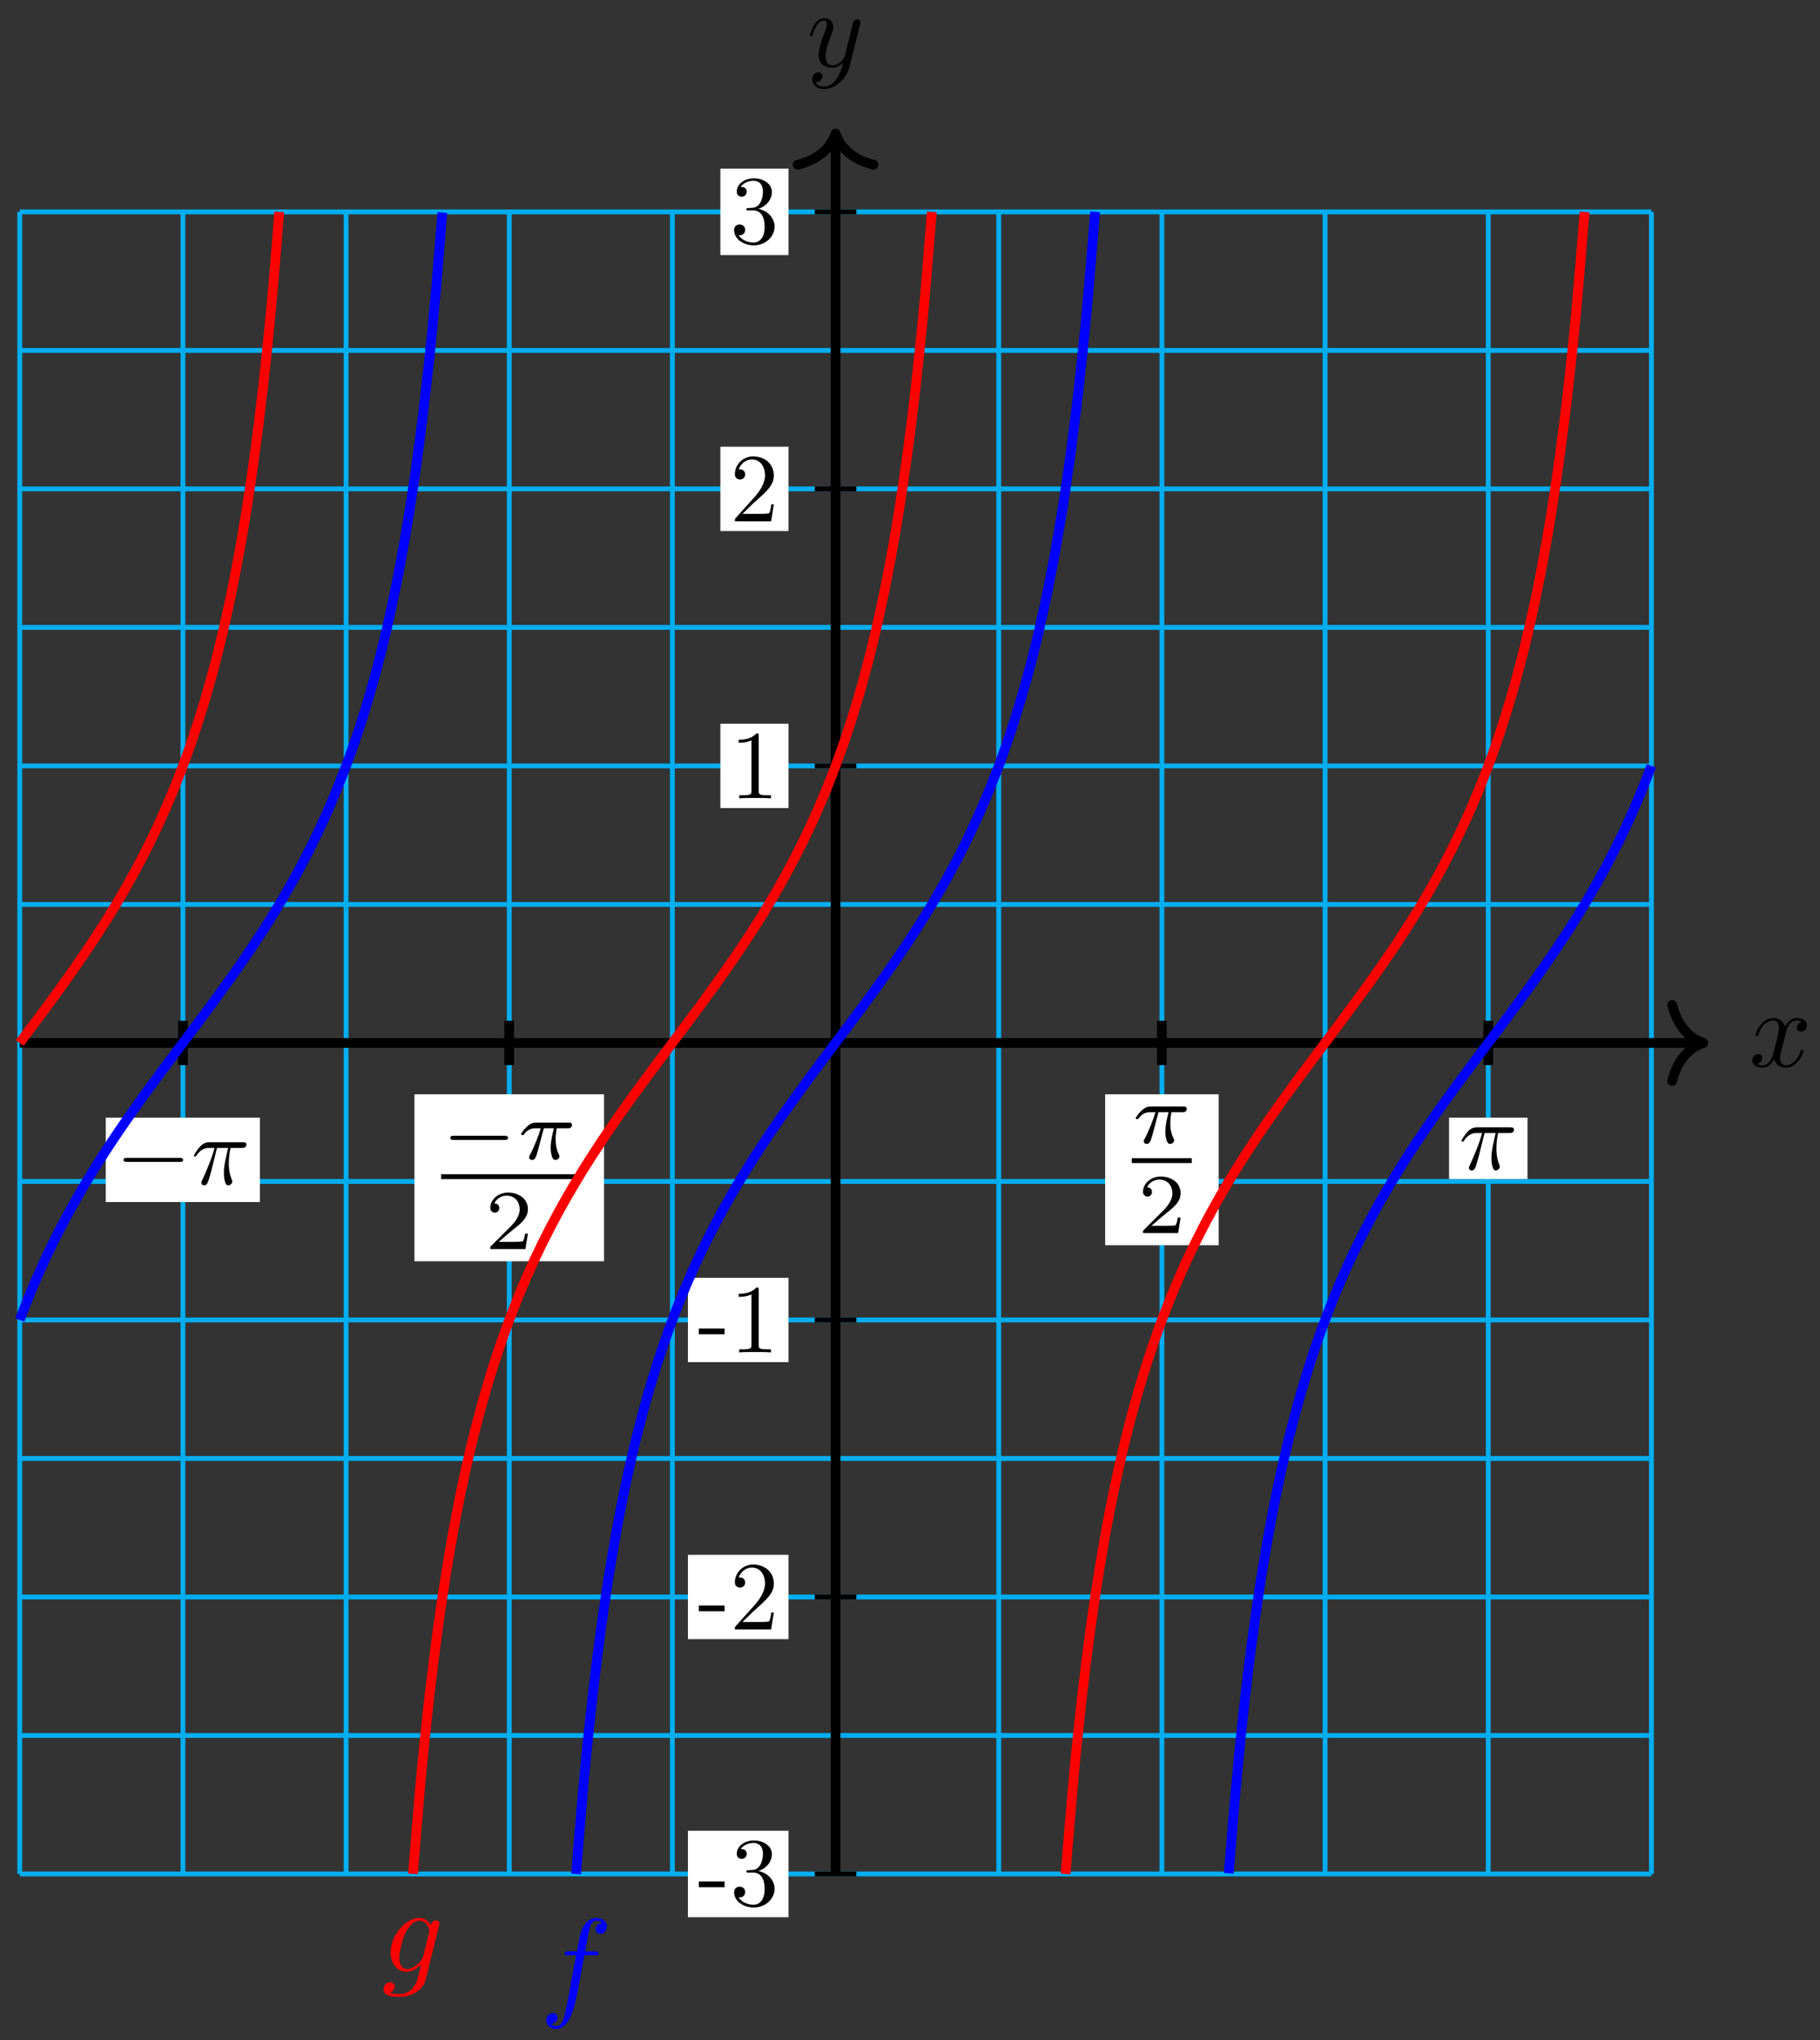 <?xml version="1.0" encoding="UTF-8"?>
<svg xmlns="http://www.w3.org/2000/svg" xmlns:xlink="http://www.w3.org/1999/xlink" width="149pt" height="167pt" viewBox="0 0 149 167" version="1.1">
<rect x="0" y="0" width="149" height="167" fill="#333333" stroke="none"/>
<defs>
<g>
<symbol overflow="visible" id="glyph0-0">
<path style="stroke:none;" d=""/>
</symbol>
<symbol overflow="visible" id="glyph0-1">
<path style="stroke:none;" d="M 3 -2.703 C 3.047 -2.938 3.25 -3.766 3.891 -3.766 C 3.922 -3.766 4.141 -3.766 4.328 -3.656 C 4.078 -3.609 3.906 -3.375 3.906 -3.172 C 3.906 -3.016 4 -2.859 4.25 -2.859 C 4.438 -2.859 4.734 -3.016 4.734 -3.375 C 4.734 -3.844 4.203 -3.969 3.891 -3.969 C 3.375 -3.969 3.062 -3.484 2.953 -3.281 C 2.719 -3.875 2.25 -3.969 1.984 -3.969 C 1.047 -3.969 0.531 -2.812 0.531 -2.578 C 0.531 -2.5 0.625 -2.5 0.641 -2.5 C 0.719 -2.5 0.75 -2.516 0.766 -2.594 C 1.062 -3.547 1.656 -3.766 1.969 -3.766 C 2.141 -3.766 2.453 -3.688 2.453 -3.172 C 2.453 -2.891 2.297 -2.281 1.969 -1.031 C 1.828 -0.469 1.5 -0.094 1.109 -0.094 C 1.062 -0.094 0.859 -0.094 0.656 -0.219 C 0.891 -0.266 1.078 -0.453 1.078 -0.703 C 1.078 -0.938 0.891 -1.016 0.75 -1.016 C 0.484 -1.016 0.266 -0.781 0.266 -0.5 C 0.266 -0.078 0.703 0.094 1.109 0.094 C 1.688 0.094 2.016 -0.531 2.047 -0.578 C 2.156 -0.25 2.469 0.094 3.016 0.094 C 3.938 0.094 4.453 -1.062 4.453 -1.281 C 4.453 -1.375 4.375 -1.375 4.344 -1.375 C 4.266 -1.375 4.25 -1.344 4.219 -1.281 C 3.922 -0.312 3.312 -0.094 3.031 -0.094 C 2.688 -0.094 2.531 -0.391 2.531 -0.688 C 2.531 -0.891 2.594 -1.078 2.688 -1.484 Z M 3 -2.703 "/>
</symbol>
<symbol overflow="visible" id="glyph0-2">
<path style="stroke:none;" d="M 4.359 -3.422 C 4.391 -3.547 4.391 -3.562 4.391 -3.625 C 4.391 -3.781 4.266 -3.859 4.141 -3.859 C 4.047 -3.859 3.906 -3.812 3.828 -3.672 C 3.797 -3.625 3.734 -3.359 3.688 -3.188 C 3.625 -2.953 3.562 -2.719 3.516 -2.469 L 3.109 -0.859 C 3.078 -0.719 2.688 -0.094 2.094 -0.094 C 1.641 -0.094 1.547 -0.5 1.547 -0.828 C 1.547 -1.234 1.688 -1.797 2 -2.578 C 2.141 -2.953 2.172 -3.047 2.172 -3.234 C 2.172 -3.625 1.891 -3.969 1.438 -3.969 C 0.594 -3.969 0.266 -2.656 0.266 -2.578 C 0.266 -2.5 0.344 -2.5 0.375 -2.5 C 0.453 -2.5 0.469 -2.516 0.516 -2.656 C 0.75 -3.5 1.109 -3.766 1.422 -3.766 C 1.484 -3.766 1.641 -3.766 1.641 -3.484 C 1.641 -3.25 1.547 -3.016 1.484 -2.859 C 1.125 -1.906 0.969 -1.391 0.969 -0.969 C 0.969 -0.172 1.531 0.094 2.062 0.094 C 2.406 0.094 2.719 -0.047 2.969 -0.312 C 2.859 0.156 2.75 0.594 2.391 1.078 C 2.156 1.375 1.812 1.641 1.406 1.641 C 1.281 1.641 0.875 1.609 0.719 1.266 C 0.859 1.266 0.984 1.266 1.109 1.156 C 1.188 1.078 1.281 0.953 1.281 0.797 C 1.281 0.516 1.047 0.469 0.953 0.469 C 0.75 0.469 0.453 0.625 0.453 1.062 C 0.453 1.5 0.844 1.844 1.406 1.844 C 2.328 1.844 3.25 1.016 3.5 0.016 Z M 4.359 -3.422 "/>
</symbol>
<symbol overflow="visible" id="glyph1-0">
<path style="stroke:none;" d=""/>
</symbol>
<symbol overflow="visible" id="glyph1-1">
<path style="stroke:none;" d="M 2.203 -1.484 L 2.203 -1.953 L 0.094 -1.953 L 0.094 -1.484 Z M 2.203 -1.484 "/>
</symbol>
<symbol overflow="visible" id="glyph1-2">
<path style="stroke:none;" d="M 3.344 0 L 3.344 -0.25 L 3.078 -0.25 C 2.359 -0.25 2.344 -0.328 2.344 -0.625 L 2.344 -5.094 C 2.344 -5.297 2.344 -5.312 2.156 -5.312 C 1.672 -4.797 0.969 -4.797 0.703 -4.797 L 0.703 -4.547 C 0.875 -4.547 1.344 -4.547 1.75 -4.75 L 1.75 -0.625 C 1.75 -0.344 1.734 -0.25 1.016 -0.25 L 0.75 -0.25 L 0.75 0 C 1.031 -0.031 1.734 -0.031 2.047 -0.031 C 2.359 -0.031 3.062 -0.031 3.344 0 Z M 3.344 0 "/>
</symbol>
<symbol overflow="visible" id="glyph1-3">
<path style="stroke:none;" d="M 3.578 -1.391 L 3.375 -1.391 C 3.344 -1.141 3.281 -0.797 3.203 -0.672 C 3.141 -0.609 2.625 -0.609 2.453 -0.609 L 1.016 -0.609 L 1.859 -1.438 C 3.094 -2.531 3.578 -2.969 3.578 -3.766 C 3.578 -4.672 2.859 -5.312 1.891 -5.312 C 0.984 -5.312 0.391 -4.578 0.391 -3.859 C 0.391 -3.422 0.797 -3.422 0.828 -3.422 C 0.953 -3.422 1.234 -3.516 1.234 -3.844 C 1.234 -4.047 1.094 -4.25 0.812 -4.25 C 0.75 -4.25 0.734 -4.25 0.703 -4.25 C 0.891 -4.766 1.328 -5.062 1.781 -5.062 C 2.516 -5.062 2.859 -4.422 2.859 -3.766 C 2.859 -3.125 2.453 -2.5 2.016 -2 L 0.484 -0.297 C 0.391 -0.203 0.391 -0.188 0.391 0 L 3.359 0 Z M 3.578 -1.391 "/>
</symbol>
<symbol overflow="visible" id="glyph1-4">
<path style="stroke:none;" d="M 3.641 -1.359 C 3.641 -2.016 3.141 -2.641 2.312 -2.812 C 2.969 -3.016 3.422 -3.578 3.422 -4.203 C 3.422 -4.859 2.719 -5.312 1.953 -5.312 C 1.156 -5.312 0.547 -4.828 0.547 -4.219 C 0.547 -3.953 0.719 -3.812 0.953 -3.812 C 1.203 -3.812 1.359 -3.984 1.359 -4.219 C 1.359 -4.609 0.984 -4.609 0.875 -4.609 C 1.109 -5 1.641 -5.109 1.922 -5.109 C 2.25 -5.109 2.688 -4.938 2.688 -4.219 C 2.688 -4.125 2.672 -3.656 2.469 -3.312 C 2.234 -2.922 1.953 -2.906 1.766 -2.891 C 1.703 -2.891 1.5 -2.875 1.453 -2.875 C 1.391 -2.859 1.328 -2.859 1.328 -2.766 C 1.328 -2.688 1.391 -2.688 1.516 -2.688 L 1.875 -2.688 C 2.531 -2.688 2.828 -2.141 2.828 -1.359 C 2.828 -0.281 2.266 -0.047 1.922 -0.047 C 1.578 -0.047 0.984 -0.188 0.703 -0.656 C 0.984 -0.609 1.234 -0.781 1.234 -1.094 C 1.234 -1.375 1.016 -1.531 0.781 -1.531 C 0.594 -1.531 0.328 -1.422 0.328 -1.078 C 0.328 -0.344 1.078 0.172 1.938 0.172 C 2.922 0.172 3.641 -0.547 3.641 -1.359 Z M 3.641 -1.359 "/>
</symbol>
<symbol overflow="visible" id="glyph2-0">
<path style="stroke:none;" d=""/>
</symbol>
<symbol overflow="visible" id="glyph2-1">
<path style="stroke:none;" d="M 5.25 -1.828 C 5.391 -1.828 5.531 -1.828 5.531 -1.984 C 5.531 -2.156 5.391 -2.156 5.25 -2.156 L 0.938 -2.156 C 0.812 -2.156 0.656 -2.156 0.656 -1.984 C 0.656 -1.828 0.812 -1.828 0.938 -1.828 Z M 5.25 -1.828 "/>
</symbol>
<symbol overflow="visible" id="glyph3-0">
<path style="stroke:none;" d=""/>
</symbol>
<symbol overflow="visible" id="glyph3-1">
<path style="stroke:none;" d="M 2.109 -2.969 L 3.016 -2.969 C 2.75 -1.797 2.672 -1.453 2.672 -0.922 C 2.672 -0.797 2.672 -0.578 2.734 -0.312 C 2.828 0.047 2.906 0.094 3.031 0.094 C 3.188 0.094 3.359 -0.062 3.359 -0.219 C 3.359 -0.266 3.359 -0.281 3.312 -0.391 C 3.078 -0.969 3.078 -1.484 3.078 -1.703 C 3.078 -2.125 3.125 -2.562 3.219 -2.969 L 4.125 -2.969 C 4.234 -2.969 4.516 -2.969 4.516 -3.25 C 4.516 -3.438 4.344 -3.438 4.203 -3.438 L 1.531 -3.438 C 1.359 -3.438 1.047 -3.438 0.703 -3.062 C 0.422 -2.75 0.219 -2.375 0.219 -2.344 C 0.219 -2.328 0.219 -2.266 0.312 -2.266 C 0.375 -2.266 0.391 -2.297 0.438 -2.359 C 0.828 -2.969 1.297 -2.969 1.453 -2.969 L 1.906 -2.969 C 1.656 -2.016 1.219 -1.047 0.891 -0.312 C 0.828 -0.203 0.828 -0.188 0.828 -0.125 C 0.828 0.031 0.953 0.094 1.047 0.094 C 1.297 0.094 1.359 -0.141 1.453 -0.438 C 1.562 -0.797 1.562 -0.812 1.672 -1.219 Z M 2.109 -2.969 "/>
</symbol>
<symbol overflow="visible" id="glyph4-0">
<path style="stroke:none;" d=""/>
</symbol>
<symbol overflow="visible" id="glyph4-1">
<path style="stroke:none;" d="M 5.188 -1.578 C 5.297 -1.578 5.469 -1.578 5.469 -1.734 C 5.469 -1.922 5.297 -1.922 5.188 -1.922 L 1.031 -1.922 C 0.922 -1.922 0.75 -1.922 0.75 -1.75 C 0.75 -1.578 0.906 -1.578 1.031 -1.578 Z M 5.188 -1.578 "/>
</symbol>
<symbol overflow="visible" id="glyph5-0">
<path style="stroke:none;" d=""/>
</symbol>
<symbol overflow="visible" id="glyph5-1">
<path style="stroke:none;" d="M 2.172 -2.531 L 3 -2.531 C 2.891 -2.109 2.734 -1.484 2.734 -0.922 C 2.734 -0.641 2.781 -0.453 2.812 -0.312 C 2.922 0.047 3.016 0.062 3.125 0.062 C 3.297 0.062 3.453 -0.078 3.453 -0.25 C 3.453 -0.297 3.438 -0.328 3.406 -0.391 C 3.266 -0.656 3.141 -1.047 3.141 -1.625 C 3.141 -1.75 3.141 -2.031 3.234 -2.531 L 4.109 -2.531 C 4.234 -2.531 4.297 -2.531 4.375 -2.578 C 4.469 -2.656 4.484 -2.766 4.484 -2.797 C 4.484 -3 4.312 -3 4.188 -3 L 1.562 -3 C 1.281 -3 1.078 -2.938 0.766 -2.641 C 0.578 -2.484 0.312 -2.109 0.312 -2.047 C 0.312 -1.969 0.406 -1.969 0.438 -1.969 C 0.516 -1.969 0.516 -1.984 0.562 -2.047 C 0.906 -2.531 1.344 -2.531 1.5 -2.531 L 1.922 -2.531 C 1.703 -1.766 1.328 -0.938 1.125 -0.516 C 1.078 -0.438 1.016 -0.281 0.984 -0.266 C 0.984 -0.234 0.969 -0.203 0.969 -0.156 C 0.969 -0.047 1.047 0.062 1.219 0.062 C 1.484 0.062 1.562 -0.25 1.734 -0.875 Z M 2.172 -2.531 "/>
</symbol>
<symbol overflow="visible" id="glyph6-0">
<path style="stroke:none;" d=""/>
</symbol>
<symbol overflow="visible" id="glyph6-1">
<path style="stroke:none;" d="M 3.516 -1.266 L 3.281 -1.266 C 3.266 -1.109 3.188 -0.703 3.094 -0.641 C 3.047 -0.594 2.516 -0.594 2.406 -0.594 L 1.125 -0.594 C 1.859 -1.234 2.109 -1.438 2.516 -1.766 C 3.031 -2.172 3.516 -2.609 3.516 -3.266 C 3.516 -4.109 2.781 -4.625 1.891 -4.625 C 1.031 -4.625 0.438 -4.016 0.438 -3.375 C 0.438 -3.031 0.734 -2.984 0.812 -2.984 C 0.969 -2.984 1.172 -3.109 1.172 -3.359 C 1.172 -3.484 1.125 -3.734 0.766 -3.734 C 0.984 -4.219 1.453 -4.375 1.781 -4.375 C 2.484 -4.375 2.844 -3.828 2.844 -3.266 C 2.844 -2.656 2.406 -2.188 2.188 -1.938 L 0.516 -0.266 C 0.438 -0.203 0.438 -0.188 0.438 0 L 3.312 0 Z M 3.516 -1.266 "/>
</symbol>
<symbol overflow="visible" id="glyph7-0">
<path style="stroke:none;" d=""/>
</symbol>
<symbol overflow="visible" id="glyph7-1">
<path style="stroke:none;" d="M 3.656 -3.984 L 4.516 -3.984 C 4.719 -3.984 4.812 -3.984 4.812 -4.188 C 4.812 -4.297 4.719 -4.297 4.547 -4.297 L 3.719 -4.297 L 3.922 -5.438 C 3.969 -5.641 4.109 -6.344 4.172 -6.469 C 4.25 -6.656 4.422 -6.812 4.641 -6.812 C 4.672 -6.812 4.938 -6.812 5.125 -6.625 C 4.688 -6.594 4.578 -6.234 4.578 -6.094 C 4.578 -5.859 4.766 -5.734 4.953 -5.734 C 5.219 -5.734 5.5 -5.969 5.5 -6.344 C 5.5 -6.797 5.047 -7.031 4.641 -7.031 C 4.297 -7.031 3.672 -6.844 3.375 -5.859 C 3.312 -5.656 3.281 -5.547 3.047 -4.297 L 2.359 -4.297 C 2.156 -4.297 2.047 -4.297 2.047 -4.109 C 2.047 -3.984 2.141 -3.984 2.328 -3.984 L 2.984 -3.984 L 2.25 -0.047 C 2.062 0.922 1.891 1.828 1.375 1.828 C 1.328 1.828 1.094 1.828 0.891 1.641 C 1.359 1.609 1.453 1.25 1.453 1.109 C 1.453 0.875 1.266 0.75 1.078 0.75 C 0.812 0.75 0.531 0.984 0.531 1.359 C 0.531 1.797 0.969 2.047 1.375 2.047 C 1.922 2.047 2.328 1.453 2.5 1.078 C 2.828 0.453 3.047 -0.75 3.062 -0.828 Z M 3.656 -3.984 "/>
</symbol>
<symbol overflow="visible" id="glyph7-2">
<path style="stroke:none;" d="M 4.688 -3.766 C 4.703 -3.812 4.719 -3.875 4.719 -3.938 C 4.719 -4.109 4.609 -4.203 4.438 -4.203 C 4.344 -4.203 4.062 -4.141 4.031 -3.781 C 3.844 -4.141 3.5 -4.406 3.094 -4.406 C 1.969 -4.406 0.734 -3.016 0.734 -1.578 C 0.734 -0.594 1.328 0 2.047 0 C 2.641 0 3.109 -0.469 3.203 -0.578 L 3.219 -0.562 C 3.016 0.312 2.891 0.734 2.891 0.75 C 2.844 0.844 2.516 1.828 1.453 1.828 C 1.266 1.828 0.938 1.812 0.656 1.719 C 0.953 1.641 1.062 1.375 1.062 1.203 C 1.062 1.047 0.953 0.859 0.688 0.859 C 0.469 0.859 0.156 1.031 0.156 1.438 C 0.156 1.844 0.516 2.047 1.469 2.047 C 2.719 2.047 3.438 1.266 3.594 0.672 Z M 3.406 -1.281 C 3.344 -1.016 3.109 -0.766 2.891 -0.578 C 2.688 -0.406 2.375 -0.219 2.078 -0.219 C 1.578 -0.219 1.438 -0.734 1.438 -1.141 C 1.438 -1.609 1.719 -2.797 2 -3.297 C 2.266 -3.781 2.688 -4.188 3.109 -4.188 C 3.766 -4.188 3.906 -3.375 3.906 -3.328 C 3.906 -3.281 3.891 -3.219 3.875 -3.188 Z M 3.406 -1.281 "/>
</symbol>
</g>
</defs>
<g id="surface1">
<path style="fill:none;stroke-width:0.399;stroke-linecap:butt;stroke-linejoin:miter;stroke:rgb(0%,67.839%,93.729%);stroke-opacity:1;stroke-miterlimit:10;" d="M -66.79 -68.031 L 66.792 -68.031 M -66.79 -56.695 L 66.792 -56.695 M -66.79 -45.356 L 66.792 -45.356 M -66.79 -34.016 L 66.792 -34.016 M -66.79 -22.677 L 66.792 -22.677 M -66.79 -11.337 L 66.792 -11.337 M -66.79 -0.002 L 66.792 -0.002 M -66.79 11.338 L 66.792 11.338 M -66.79 22.677 L 66.792 22.677 M -66.79 34.017 L 66.792 34.017 M -66.79 45.356 L 66.792 45.356 M -66.79 56.692 L 66.792 56.692 M -66.79 68.031 L 66.792 68.031 M -66.79 -68.031 L -66.79 68.031 M -53.431 -68.031 L -53.431 68.031 M -40.073 -68.031 L -40.073 68.031 M -26.714 -68.031 L -26.714 68.031 M -13.36 -68.031 L -13.36 68.031 M -0.001 -68.031 L -0.001 68.031 M 13.358 -68.031 L 13.358 68.031 M 26.716 -68.031 L 26.716 68.031 M 40.075 -68.031 L 40.075 68.031 M 53.433 -68.031 L 53.433 68.031 M 66.792 -68.031 L 66.792 68.031 " transform="matrix(1,0,0,-1,68.407,85.377)"/>
<path style="fill:none;stroke-width:0.797;stroke-linecap:butt;stroke-linejoin:miter;stroke:rgb(0%,0%,0%);stroke-opacity:1;stroke-miterlimit:10;" d="M -66.79 -0.002 L 70.639 -0.002 " transform="matrix(1,0,0,-1,68.407,85.377)"/>
<path style="fill:none;stroke-width:0.797;stroke-linecap:round;stroke-linejoin:round;stroke:rgb(0%,0%,0%);stroke-opacity:1;stroke-miterlimit:10;" d="M -2.549 3.111 C -2.084 1.244 -1.045 0.362 0.002 -0.002 C -1.045 -0.361 -2.084 -1.244 -2.549 -3.111 " transform="matrix(1,0,0,-1,139.448,85.377)"/>
<g style="fill:rgb(0%,0%,0%);fill-opacity:1;">
  <use xlink:href="#glyph0-1" x="143.193" y="87.307"/>
</g>
<path style="fill:none;stroke-width:0.797;stroke-linecap:butt;stroke-linejoin:miter;stroke:rgb(0%,0%,0%);stroke-opacity:1;stroke-miterlimit:10;" d="M -0.001 -68.031 L -0.001 74.039 " transform="matrix(1,0,0,-1,68.407,85.377)"/>
<path style="fill:none;stroke-width:0.797;stroke-linecap:round;stroke-linejoin:round;stroke:rgb(0%,0%,0%);stroke-opacity:1;stroke-miterlimit:10;" d="M -2.551 3.11 C -2.086 1.243 -1.047 0.364 0 0.001 C -1.047 -0.362 -2.086 -1.245 -2.551 -3.112 " transform="matrix(0,-1,-1,0,68.407,10.938)"/>
<g style="fill:rgb(0%,0%,0%);fill-opacity:1;">
  <use xlink:href="#glyph0-2" x="66.048" y="5.448"/>
</g>
<path style="fill:none;stroke-width:0.399;stroke-linecap:butt;stroke-linejoin:miter;stroke:rgb(0%,0%,0%);stroke-opacity:1;stroke-miterlimit:10;" d="M 1.702 -22.677 L -1.7 -22.677 " transform="matrix(1,0,0,-1,68.407,85.377)"/>
<path style=" stroke:none;fill-rule:nonzero;fill:rgb(100%,100%,100%);fill-opacity:1;" d="M 64.555 104.605 L 56.32 104.605 L 56.32 111.508 L 64.555 111.508 Z M 64.555 104.605 "/>
<g style="fill:rgb(0%,0%,0%);fill-opacity:1;">
  <use xlink:href="#glyph1-1" x="57.118" y="110.71"/>
  <use xlink:href="#glyph1-2" x="59.772" y="110.71"/>
</g>
<path style="fill:none;stroke-width:0.399;stroke-linecap:butt;stroke-linejoin:miter;stroke:rgb(0%,0%,0%);stroke-opacity:1;stroke-miterlimit:10;" d="M 1.702 22.677 L -1.7 22.677 " transform="matrix(1,0,0,-1,68.407,85.377)"/>
<path style=" stroke:none;fill-rule:nonzero;fill:rgb(100%,100%,100%);fill-opacity:1;" d="M 64.555 59.246 L 58.977 59.246 L 58.977 66.148 L 64.555 66.148 Z M 64.555 59.246 "/>
<g style="fill:rgb(0%,0%,0%);fill-opacity:1;">
  <use xlink:href="#glyph1-2" x="59.772" y="65.353"/>
</g>
<path style="fill:none;stroke-width:0.399;stroke-linecap:butt;stroke-linejoin:miter;stroke:rgb(0%,0%,0%);stroke-opacity:1;stroke-miterlimit:10;" d="M 1.702 -45.356 L -1.7 -45.356 " transform="matrix(1,0,0,-1,68.407,85.377)"/>
<path style=" stroke:none;fill-rule:nonzero;fill:rgb(100%,100%,100%);fill-opacity:1;" d="M 64.555 127.281 L 56.32 127.281 L 56.32 134.184 L 64.555 134.184 Z M 64.555 127.281 "/>
<g style="fill:rgb(0%,0%,0%);fill-opacity:1;">
  <use xlink:href="#glyph1-1" x="57.118" y="133.388"/>
  <use xlink:href="#glyph1-3" x="59.772" y="133.388"/>
</g>
<path style="fill:none;stroke-width:0.399;stroke-linecap:butt;stroke-linejoin:miter;stroke:rgb(0%,0%,0%);stroke-opacity:1;stroke-miterlimit:10;" d="M 1.702 45.356 L -1.7 45.356 " transform="matrix(1,0,0,-1,68.407,85.377)"/>
<path style=" stroke:none;fill-rule:nonzero;fill:rgb(100%,100%,100%);fill-opacity:1;" d="M 64.555 36.57 L 58.977 36.57 L 58.977 43.473 L 64.555 43.473 Z M 64.555 36.57 "/>
<g style="fill:rgb(0%,0%,0%);fill-opacity:1;">
  <use xlink:href="#glyph1-3" x="59.772" y="42.675"/>
</g>
<path style="fill:none;stroke-width:0.399;stroke-linecap:butt;stroke-linejoin:miter;stroke:rgb(0%,0%,0%);stroke-opacity:1;stroke-miterlimit:10;" d="M 1.702 -68.031 L -1.7 -68.031 " transform="matrix(1,0,0,-1,68.407,85.377)"/>
<path style=" stroke:none;fill-rule:nonzero;fill:rgb(100%,100%,100%);fill-opacity:1;" d="M 64.555 149.871 L 56.32 149.871 L 56.32 156.949 L 64.555 156.949 Z M 64.555 149.871 "/>
<g style="fill:rgb(0%,0%,0%);fill-opacity:1;">
  <use xlink:href="#glyph1-1" x="57.118" y="155.978"/>
  <use xlink:href="#glyph1-4" x="59.772" y="155.978"/>
</g>
<path style="fill:none;stroke-width:0.399;stroke-linecap:butt;stroke-linejoin:miter;stroke:rgb(0%,0%,0%);stroke-opacity:1;stroke-miterlimit:10;" d="M 1.702 68.031 L -1.7 68.031 " transform="matrix(1,0,0,-1,68.407,85.377)"/>
<path style=" stroke:none;fill-rule:nonzero;fill:rgb(100%,100%,100%);fill-opacity:1;" d="M 64.555 13.805 L 58.977 13.805 L 58.977 20.883 L 64.555 20.883 Z M 64.555 13.805 "/>
<g style="fill:rgb(0%,0%,0%);fill-opacity:1;">
  <use xlink:href="#glyph1-4" x="59.772" y="19.909"/>
</g>
<path style="fill:none;stroke-width:0.797;stroke-linecap:butt;stroke-linejoin:miter;stroke:rgb(0%,0%,0%);stroke-opacity:1;stroke-miterlimit:10;" d="M -53.431 1.815 L -53.431 -1.814 " transform="matrix(1,0,0,-1,68.407,85.377)"/>
<path style=" stroke:none;fill-rule:nonzero;fill:rgb(100%,100%,100%);fill-opacity:1;" d="M 21.281 91.496 L 8.66 91.496 L 8.66 98.402 L 21.281 98.402 Z M 21.281 91.496 "/>
<g style="fill:rgb(0%,0%,0%);fill-opacity:1;">
  <use xlink:href="#glyph2-1" x="9.457" y="96.942"/>
</g>
<g style="fill:rgb(0%,0%,0%);fill-opacity:1;">
  <use xlink:href="#glyph3-1" x="15.657" y="96.942"/>
</g>
<path style="fill:none;stroke-width:0.797;stroke-linecap:butt;stroke-linejoin:miter;stroke:rgb(0%,0%,0%);stroke-opacity:1;stroke-miterlimit:10;" d="M 53.433 1.815 L 53.433 -1.814 " transform="matrix(1,0,0,-1,68.407,85.377)"/>
<path style=" stroke:none;fill-rule:nonzero;fill:rgb(100%,100%,100%);fill-opacity:1;" d="M 125.055 91.496 L 118.633 91.496 L 118.633 96.52 L 125.055 96.52 Z M 125.055 91.496 "/>
<g style="fill:rgb(0%,0%,0%);fill-opacity:1;">
  <use xlink:href="#glyph3-1" x="119.429" y="95.724"/>
</g>
<path style="fill:none;stroke-width:0.797;stroke-linecap:butt;stroke-linejoin:miter;stroke:rgb(0%,0%,0%);stroke-opacity:1;stroke-miterlimit:10;" d="M -26.718 1.815 L -26.718 -1.814 " transform="matrix(1,0,0,-1,68.407,85.377)"/>
<path style=" stroke:none;fill-rule:nonzero;fill:rgb(100%,100%,100%);fill-opacity:1;" d="M 33.93 103.25 L 49.449 103.25 L 49.449 89.582 L 33.93 89.582 Z M 33.93 103.25 "/>
<g style="fill:rgb(0%,0%,0%);fill-opacity:1;">
  <use xlink:href="#glyph4-1" x="36.12" y="94.895"/>
</g>
<g style="fill:rgb(0%,0%,0%);fill-opacity:1;">
  <use xlink:href="#glyph5-1" x="42.348" y="94.895"/>
</g>
<path style="fill:none;stroke-width:0.399;stroke-linecap:butt;stroke-linejoin:miter;stroke:rgb(0%,0%,0%);stroke-opacity:1;stroke-miterlimit:10;" d="M 154.599 -69.89 L 165.735 -69.89 " transform="matrix(1,0,0,-1,-118.487,26.436)"/>
<g style="fill:rgb(0%,0%,0%);fill-opacity:1;">
  <use xlink:href="#glyph6-1" x="39.703" y="102.254"/>
</g>
<path style="fill:none;stroke-width:0.797;stroke-linecap:butt;stroke-linejoin:miter;stroke:rgb(0%,0%,0%);stroke-opacity:1;stroke-miterlimit:10;" d="M 26.716 1.815 L 26.716 -1.814 " transform="matrix(1,0,0,-1,68.407,85.377)"/>
<path style=" stroke:none;fill-rule:nonzero;fill:rgb(100%,100%,100%);fill-opacity:1;" d="M 90.477 101.938 L 99.773 101.938 L 99.773 89.582 L 90.477 89.582 Z M 90.477 101.938 "/>
<g style="fill:rgb(0%,0%,0%);fill-opacity:1;">
  <use xlink:href="#glyph5-1" x="92.67" y="93.581"/>
</g>
<path style="fill:none;stroke-width:0.399;stroke-linecap:butt;stroke-linejoin:miter;stroke:rgb(0%,0%,0%);stroke-opacity:1;stroke-miterlimit:10;" d="M 154.596 -69.887 L 159.506 -69.887 " transform="matrix(1,0,0,-1,-61.938,25.122)"/>
<g style="fill:rgb(0%,0%,0%);fill-opacity:1;">
  <use xlink:href="#glyph6-1" x="93.139" y="100.94"/>
</g>
<path style="fill:none;stroke-width:0.797;stroke-linecap:butt;stroke-linejoin:miter;stroke:rgb(0%,0%,100%);stroke-opacity:1;stroke-miterlimit:10;" d="M 21.244 68.031 C 21.244 68.031 20.763 62.098 20.58 60.106 C 20.396 58.114 20.099 55.301 19.916 53.665 C 19.732 52.032 19.435 49.688 19.252 48.317 C 19.068 46.946 18.771 44.954 18.588 43.786 C 18.404 42.618 18.107 40.899 17.924 39.892 C 17.74 38.88 17.443 37.388 17.26 36.505 C 17.076 35.618 16.779 34.294 16.596 33.509 C 16.412 32.724 16.119 31.548 15.932 30.845 C 15.748 30.142 15.455 29.079 15.268 28.447 C 15.084 27.814 14.791 26.853 14.604 26.275 C 14.42 25.697 14.127 24.818 13.94 24.291 C 13.756 23.759 13.463 22.951 13.279 22.462 C 13.092 21.978 12.799 21.228 12.615 20.775 C 12.428 20.322 12.135 19.627 11.951 19.205 C 11.764 18.779 11.471 18.127 11.287 17.728 C 11.1 17.334 10.807 16.72 10.623 16.345 C 10.44 15.97 10.143 15.392 9.959 15.037 C 9.776 14.681 9.479 14.131 9.295 13.795 C 9.112 13.455 8.815 12.928 8.631 12.607 C 8.448 12.287 8.151 11.783 7.967 11.474 C 7.784 11.166 7.487 10.678 7.303 10.381 C 7.12 10.084 6.823 9.615 6.639 9.33 C 6.456 9.041 6.159 8.588 5.975 8.311 C 5.792 8.033 5.495 7.592 5.311 7.318 C 5.128 7.049 4.831 6.619 4.647 6.354 C 4.464 6.088 4.167 5.67 3.983 5.408 C 3.8 5.15 3.503 4.736 3.319 4.483 C 3.136 4.229 2.839 3.822 2.655 3.568 C 2.472 3.318 2.175 2.916 1.991 2.666 C 1.808 2.416 1.511 2.022 1.327 1.776 C 1.144 1.526 0.847 1.131 0.663 0.885 C 0.479 0.639 0.183 0.244 -0.001 -0.002 C -0.185 -0.244 -0.477 -0.638 -0.665 -0.885 C -0.849 -1.131 -1.142 -1.525 -1.329 -1.771 C -1.513 -2.021 -1.806 -2.416 -1.993 -2.666 C -2.177 -2.916 -2.47 -3.318 -2.657 -3.568 C -2.841 -3.822 -3.134 -4.228 -3.317 -4.482 C -3.505 -4.736 -3.798 -5.15 -3.981 -5.408 C -4.169 -5.67 -4.462 -6.087 -4.645 -6.353 C -4.833 -6.619 -5.126 -7.048 -5.309 -7.318 C -5.497 -7.591 -5.79 -8.033 -5.973 -8.31 C -6.157 -8.587 -6.454 -9.041 -6.637 -9.33 C -6.821 -9.615 -7.118 -10.083 -7.301 -10.38 C -7.485 -10.677 -7.782 -11.165 -7.965 -11.474 C -8.149 -11.783 -8.446 -12.287 -8.629 -12.607 C -8.813 -12.927 -9.11 -13.454 -9.293 -13.79 C -9.477 -14.13 -9.774 -14.681 -9.957 -15.036 C -10.141 -15.388 -10.438 -15.97 -10.621 -16.345 C -10.805 -16.716 -11.102 -17.333 -11.285 -17.728 C -11.469 -18.126 -11.766 -18.779 -11.949 -19.2 C -12.133 -19.622 -12.43 -20.321 -12.613 -20.775 C -12.797 -21.228 -13.094 -21.974 -13.278 -22.462 C -13.461 -22.95 -13.758 -23.759 -13.942 -24.286 C -14.125 -24.817 -14.422 -25.696 -14.606 -26.27 C -14.789 -26.849 -15.086 -27.813 -15.27 -28.446 C -15.453 -29.079 -15.75 -30.141 -15.934 -30.845 C -16.117 -31.544 -16.414 -32.723 -16.598 -33.509 C -16.781 -34.294 -17.074 -35.614 -17.262 -36.501 C -17.445 -37.383 -17.738 -38.876 -17.926 -39.887 C -18.109 -40.899 -18.402 -42.614 -18.59 -43.782 C -18.773 -44.954 -19.066 -46.942 -19.254 -48.313 C -19.437 -49.68 -19.73 -52.024 -19.914 -53.66 C -20.101 -55.297 -20.394 -58.109 -20.578 -60.101 C -20.765 -62.094 -21.242 -68.023 -21.242 -68.023 " transform="matrix(1,0,0,-1,68.407,85.377)"/>
<g style="fill:rgb(0%,0%,100%);fill-opacity:1;">
  <use xlink:href="#glyph7-1" x="44.188" y="164.043"/>
</g>
<path style="fill:none;stroke-width:0.797;stroke-linecap:butt;stroke-linejoin:miter;stroke:rgb(0%,0%,100%);stroke-opacity:1;stroke-miterlimit:10;" d="M -66.79 -22.677 C -66.79 -22.677 -66.399 -21.657 -66.251 -21.278 C -66.099 -20.903 -65.86 -20.318 -65.708 -19.962 C -65.56 -19.607 -65.317 -19.056 -65.169 -18.72 C -65.02 -18.38 -64.778 -17.857 -64.63 -17.536 C -64.478 -17.216 -64.239 -16.716 -64.087 -16.411 C -63.939 -16.107 -63.696 -15.63 -63.548 -15.337 C -63.396 -15.044 -63.157 -14.587 -63.005 -14.31 C -62.857 -14.029 -62.614 -13.591 -62.466 -13.322 C -62.318 -13.052 -62.075 -12.63 -61.927 -12.369 C -61.775 -12.107 -61.536 -11.701 -61.384 -11.447 C -61.236 -11.197 -60.993 -10.802 -60.845 -10.556 C -60.693 -10.314 -60.454 -9.931 -60.302 -9.693 C -60.154 -9.458 -59.911 -9.083 -59.763 -8.853 C -59.615 -8.623 -59.372 -8.255 -59.224 -8.033 C -59.072 -7.806 -58.833 -7.451 -58.681 -7.228 C -58.533 -7.009 -58.29 -6.658 -58.142 -6.443 C -57.99 -6.228 -57.751 -5.884 -57.599 -5.67 C -57.451 -5.459 -57.208 -5.119 -57.06 -4.912 C -56.912 -4.701 -56.669 -4.369 -56.521 -4.162 C -56.369 -3.955 -56.13 -3.623 -55.978 -3.42 C -55.83 -3.216 -55.587 -2.888 -55.439 -2.685 C -55.287 -2.482 -55.048 -2.158 -54.896 -1.959 C -54.748 -1.756 -54.505 -1.435 -54.357 -1.232 C -54.209 -1.033 -53.966 -0.713 -53.818 -0.51 C -53.666 -0.31 -53.427 0.01 -53.275 0.209 C -53.127 0.408 -52.885 0.729 -52.736 0.928 C -52.584 1.131 -52.345 1.451 -52.193 1.654 C -52.045 1.854 -51.803 2.178 -51.654 2.381 C -51.506 2.58 -51.264 2.908 -51.115 3.111 C -50.963 3.315 -50.724 3.643 -50.572 3.85 C -50.424 4.053 -50.182 4.385 -50.033 4.596 C -49.881 4.803 -49.643 5.139 -49.49 5.35 C -49.342 5.561 -49.1 5.9 -48.951 6.115 C -48.803 6.33 -48.561 6.678 -48.412 6.896 C -48.26 7.115 -48.022 7.471 -47.869 7.693 C -47.721 7.916 -47.479 8.275 -47.33 8.506 C -47.178 8.732 -46.94 9.103 -46.787 9.338 C -46.639 9.572 -46.397 9.951 -46.248 10.193 C -46.1 10.432 -45.858 10.822 -45.709 11.072 C -45.557 11.318 -45.319 11.721 -45.166 11.978 C -45.018 12.236 -44.776 12.65 -44.627 12.916 C -44.475 13.181 -44.237 13.615 -44.084 13.888 C -43.936 14.166 -43.694 14.615 -43.545 14.9 C -43.397 15.189 -43.155 15.654 -43.006 15.955 C -42.854 16.256 -42.616 16.744 -42.463 17.056 C -42.315 17.373 -42.073 17.884 -41.924 18.213 C -41.772 18.545 -41.534 19.084 -41.381 19.431 C -41.233 19.779 -40.991 20.349 -40.842 20.716 C -40.694 21.084 -40.452 21.689 -40.303 22.08 C -40.151 22.47 -39.913 23.115 -39.76 23.529 C -39.612 23.947 -39.37 24.634 -39.221 25.076 C -39.069 25.521 -38.831 26.259 -38.678 26.74 C -38.53 27.216 -38.288 28.013 -38.139 28.533 C -37.991 29.048 -37.749 29.908 -37.6 30.47 C -37.448 31.032 -37.21 31.97 -37.057 32.583 C -36.909 33.196 -36.667 34.224 -36.518 34.9 C -36.366 35.575 -36.128 36.704 -35.975 37.454 C -35.827 38.2 -35.585 39.45 -35.436 40.282 C -35.288 41.118 -35.046 42.524 -34.897 43.462 C -34.745 44.399 -34.507 45.981 -34.354 47.048 C -34.206 48.114 -33.964 49.923 -33.815 51.145 C -33.663 52.372 -33.425 54.45 -33.272 55.875 C -33.124 57.297 -32.882 59.731 -32.733 61.41 C -32.585 63.09 -32.194 67.977 -32.194 67.977 " transform="matrix(1,0,0,-1,68.407,85.377)"/>
<path style="fill:none;stroke-width:0.797;stroke-linecap:butt;stroke-linejoin:miter;stroke:rgb(0%,0%,100%);stroke-opacity:1;stroke-miterlimit:10;" d="M 66.792 22.677 C 66.792 22.677 66.401 21.658 66.249 21.279 C 66.101 20.904 65.858 20.318 65.71 19.963 C 65.562 19.607 65.319 19.056 65.171 18.716 C 65.019 18.381 64.78 17.857 64.628 17.537 C 64.48 17.216 64.237 16.717 64.089 16.412 C 63.937 16.107 63.698 15.631 63.546 15.338 C 63.398 15.045 63.155 14.588 63.007 14.306 C 62.859 14.029 62.616 13.592 62.468 13.322 C 62.316 13.053 62.077 12.627 61.925 12.369 C 61.777 12.107 61.534 11.701 61.386 11.447 C 61.234 11.197 60.995 10.803 60.843 10.557 C 60.695 10.314 60.452 9.932 60.304 9.693 C 60.156 9.455 59.913 9.084 59.765 8.853 C 59.613 8.623 59.374 8.256 59.222 8.033 C 59.074 7.807 58.831 7.451 58.683 7.229 C 58.531 7.01 58.292 6.658 58.14 6.443 C 57.992 6.229 57.749 5.885 57.601 5.67 C 57.453 5.459 57.21 5.119 57.062 4.912 C 56.91 4.701 56.671 4.369 56.519 4.162 C 56.371 3.955 56.128 3.623 55.98 3.42 C 55.828 3.213 55.589 2.889 55.437 2.686 C 55.289 2.483 55.047 2.158 54.898 1.955 C 54.75 1.756 54.507 1.436 54.359 1.233 C 54.207 1.033 53.968 0.713 53.816 0.51 C 53.668 0.311 53.426 -0.01 53.277 -0.209 C 53.125 -0.408 52.886 -0.728 52.734 -0.931 C 52.586 -1.131 52.344 -1.451 52.195 -1.654 C 52.047 -1.853 51.805 -2.177 51.656 -2.381 C 51.504 -2.584 51.266 -2.908 51.113 -3.111 C 50.965 -3.314 50.723 -3.642 50.574 -3.849 C 50.422 -4.056 50.184 -4.384 50.031 -4.595 C 49.883 -4.802 49.641 -5.138 49.492 -5.349 C 49.344 -5.56 49.102 -5.904 48.953 -6.115 C 48.801 -6.33 48.563 -6.677 48.41 -6.896 C 48.262 -7.115 48.02 -7.47 47.871 -7.693 C 47.719 -7.916 47.481 -8.275 47.328 -8.505 C 47.18 -8.732 46.938 -9.103 46.789 -9.337 C 46.641 -9.572 46.399 -9.951 46.25 -10.193 C 46.098 -10.435 45.86 -10.822 45.707 -11.072 C 45.559 -11.318 45.317 -11.724 45.168 -11.978 C 45.016 -12.236 44.778 -12.654 44.625 -12.915 C 44.477 -13.181 44.235 -13.615 44.086 -13.888 C 43.938 -14.165 43.696 -14.615 43.547 -14.9 C 43.395 -15.189 43.157 -15.658 43.004 -15.954 C 42.856 -16.255 42.614 -16.743 42.465 -17.056 C 42.313 -17.372 42.075 -17.884 41.922 -18.212 C 41.774 -18.544 41.532 -19.083 41.383 -19.431 C 41.235 -19.778 40.993 -20.349 40.844 -20.716 C 40.692 -21.083 40.454 -21.689 40.301 -22.079 C 40.153 -22.47 39.911 -23.114 39.762 -23.528 C 39.61 -23.946 39.372 -24.634 39.219 -25.079 C 39.071 -25.524 38.829 -26.259 38.68 -26.739 C 38.532 -27.216 38.29 -28.013 38.141 -28.532 C 37.989 -29.048 37.751 -29.907 37.598 -30.47 C 37.45 -31.032 37.208 -31.97 37.059 -32.583 C 36.907 -33.196 36.669 -34.223 36.516 -34.899 C 36.368 -35.575 36.126 -36.704 35.977 -37.454 C 35.829 -38.2 35.587 -39.45 35.438 -40.282 C 35.286 -41.118 35.048 -42.524 34.895 -43.461 C 34.747 -44.399 34.505 -45.985 34.356 -47.051 C 34.204 -48.114 33.966 -49.922 33.813 -51.145 C 33.665 -52.371 33.423 -54.449 33.274 -55.875 C 33.126 -57.297 32.884 -59.73 32.735 -61.41 C 32.583 -63.09 32.192 -67.976 32.192 -67.976 " transform="matrix(1,0,0,-1,68.407,85.377)"/>
<path style="fill:none;stroke-width:0.797;stroke-linecap:butt;stroke-linejoin:miter;stroke:rgb(100%,0%,0%);stroke-opacity:1;stroke-miterlimit:10;" d="M 7.885 68.031 C 7.885 68.031 7.405 62.098 7.221 60.106 C 7.038 58.114 6.741 55.301 6.557 53.665 C 6.374 52.032 6.077 49.688 5.893 48.317 C 5.71 46.946 5.413 44.954 5.229 43.786 C 5.046 42.618 4.753 40.899 4.565 39.892 C 4.382 38.88 4.089 37.388 3.901 36.505 C 3.718 35.618 3.425 34.294 3.237 33.509 C 3.054 32.724 2.761 31.548 2.573 30.845 C 2.39 30.142 2.097 29.079 1.913 28.447 C 1.726 27.814 1.433 26.853 1.249 26.275 C 1.061 25.697 0.769 24.818 0.585 24.291 C 0.397 23.759 0.105 22.951 -0.079 22.462 C -0.267 21.978 -0.56 21.228 -0.743 20.775 C -0.927 20.322 -1.224 19.627 -1.407 19.205 C -1.591 18.779 -1.888 18.127 -2.071 17.728 C -2.255 17.334 -2.552 16.72 -2.735 16.345 C -2.919 15.97 -3.216 15.392 -3.399 15.037 C -3.583 14.681 -3.88 14.131 -4.063 13.795 C -4.247 13.455 -4.544 12.928 -4.727 12.607 C -4.911 12.287 -5.208 11.783 -5.391 11.474 C -5.575 11.166 -5.872 10.678 -6.055 10.381 C -6.239 10.084 -6.536 9.615 -6.719 9.33 C -6.903 9.041 -7.2 8.588 -7.383 8.311 C -7.567 8.033 -7.864 7.592 -8.047 7.318 C -8.231 7.049 -8.528 6.619 -8.711 6.354 C -8.895 6.088 -9.192 5.67 -9.375 5.408 C -9.559 5.15 -9.856 4.736 -10.039 4.483 C -10.223 4.229 -10.52 3.822 -10.703 3.568 C -10.887 3.318 -11.184 2.916 -11.367 2.666 C -11.551 2.416 -11.844 2.022 -12.031 1.776 C -12.215 1.526 -12.508 1.131 -12.696 0.885 C -12.879 0.639 -13.172 0.244 -13.36 -0.002 C -13.543 -0.244 -13.836 -0.638 -14.024 -0.885 C -14.207 -1.131 -14.5 -1.525 -14.684 -1.771 C -14.871 -2.021 -15.164 -2.416 -15.348 -2.666 C -15.535 -2.916 -15.828 -3.318 -16.012 -3.568 C -16.199 -3.822 -16.492 -4.228 -16.676 -4.482 C -16.863 -4.736 -17.156 -5.15 -17.34 -5.408 C -17.523 -5.67 -17.82 -6.087 -18.004 -6.353 C -18.187 -6.619 -18.484 -7.048 -18.668 -7.318 C -18.851 -7.591 -19.148 -8.033 -19.332 -8.31 C -19.515 -8.587 -19.812 -9.041 -19.996 -9.33 C -20.179 -9.615 -20.476 -10.083 -20.66 -10.38 C -20.843 -10.677 -21.14 -11.165 -21.324 -11.474 C -21.507 -11.783 -21.804 -12.287 -21.988 -12.607 C -22.171 -12.927 -22.468 -13.454 -22.652 -13.79 C -22.836 -14.13 -23.132 -14.681 -23.316 -15.036 C -23.5 -15.388 -23.796 -15.97 -23.98 -16.345 C -24.164 -16.716 -24.46 -17.333 -24.644 -17.728 C -24.828 -18.126 -25.124 -18.779 -25.308 -19.2 C -25.492 -19.622 -25.788 -20.321 -25.972 -20.775 C -26.156 -21.228 -26.452 -21.974 -26.636 -22.462 C -26.82 -22.95 -27.117 -23.759 -27.3 -24.286 C -27.484 -24.817 -27.781 -25.696 -27.964 -26.27 C -28.148 -26.849 -28.441 -27.813 -28.628 -28.446 C -28.812 -29.079 -29.105 -30.141 -29.292 -30.845 C -29.476 -31.544 -29.769 -32.723 -29.956 -33.509 C -30.14 -34.294 -30.433 -35.614 -30.62 -36.501 C -30.804 -37.383 -31.097 -38.876 -31.28 -39.887 C -31.468 -40.899 -31.761 -42.614 -31.944 -43.782 C -32.132 -44.954 -32.425 -46.942 -32.608 -48.313 C -32.796 -49.68 -33.089 -52.024 -33.272 -53.66 C -33.46 -55.297 -33.753 -58.109 -33.936 -60.101 C -34.12 -62.094 -34.6 -68.023 -34.6 -68.023 " transform="matrix(1,0,0,-1,68.407,85.377)"/>
<g style="fill:rgb(100%,0%,0%);fill-opacity:1;">
  <use xlink:href="#glyph7-2" x="31.249" y="161.413"/>
</g>
<path style="fill:none;stroke-width:0.797;stroke-linecap:butt;stroke-linejoin:miter;stroke:rgb(100%,0%,0%);stroke-opacity:1;stroke-miterlimit:10;" d="M -66.79 -0.002 C -66.79 -0.002 -66.552 0.319 -66.458 0.444 C -66.368 0.565 -66.22 0.764 -66.126 0.885 C -66.036 1.01 -65.888 1.205 -65.794 1.33 C -65.704 1.451 -65.556 1.651 -65.462 1.772 C -65.372 1.897 -65.224 2.096 -65.13 2.221 C -65.04 2.342 -64.892 2.541 -64.798 2.666 C -64.708 2.791 -64.56 2.99 -64.466 3.115 C -64.376 3.24 -64.228 3.443 -64.134 3.568 C -64.044 3.693 -63.896 3.897 -63.802 4.025 C -63.712 4.15 -63.564 4.354 -63.47 4.483 C -63.38 4.611 -63.232 4.815 -63.138 4.943 C -63.048 5.072 -62.9 5.279 -62.806 5.408 C -62.716 5.541 -62.568 5.748 -62.478 5.881 C -62.384 6.01 -62.236 6.221 -62.146 6.354 C -62.052 6.486 -61.903 6.701 -61.814 6.834 C -61.72 6.967 -61.571 7.186 -61.482 7.318 C -61.388 7.455 -61.239 7.674 -61.15 7.811 C -61.056 7.951 -60.907 8.17 -60.818 8.311 C -60.724 8.451 -60.575 8.674 -60.486 8.814 C -60.392 8.959 -60.243 9.185 -60.154 9.33 C -60.06 9.475 -59.911 9.705 -59.822 9.853 C -59.728 9.998 -59.579 10.232 -59.49 10.381 C -59.396 10.529 -59.247 10.771 -59.158 10.924 C -59.064 11.076 -58.915 11.318 -58.826 11.474 C -58.732 11.627 -58.583 11.877 -58.494 12.033 C -58.4 12.193 -58.251 12.447 -58.162 12.607 C -58.068 12.767 -57.919 13.029 -57.83 13.193 C -57.736 13.357 -57.587 13.627 -57.498 13.795 C -57.404 13.963 -57.255 14.236 -57.165 14.408 C -57.072 14.58 -56.923 14.861 -56.833 15.037 C -56.74 15.213 -56.591 15.498 -56.501 15.681 C -56.408 15.861 -56.259 16.158 -56.169 16.345 C -56.076 16.533 -55.931 16.834 -55.837 17.025 C -55.744 17.22 -55.599 17.533 -55.505 17.728 C -55.412 17.927 -55.267 18.248 -55.173 18.455 C -55.08 18.658 -54.935 18.99 -54.841 19.201 C -54.748 19.416 -54.603 19.755 -54.509 19.974 C -54.416 20.193 -54.271 20.548 -54.177 20.775 C -54.084 21.002 -53.939 21.369 -53.845 21.603 C -53.752 21.837 -53.607 22.22 -53.513 22.462 C -53.42 22.705 -53.275 23.107 -53.181 23.357 C -53.088 23.611 -52.943 24.025 -52.849 24.291 C -52.76 24.552 -52.611 24.982 -52.517 25.259 C -52.427 25.533 -52.279 25.986 -52.185 26.275 C -52.095 26.564 -51.947 27.033 -51.853 27.333 C -51.763 27.634 -51.615 28.13 -51.521 28.447 C -51.431 28.763 -51.283 29.283 -51.189 29.615 C -51.099 29.947 -50.951 30.493 -50.857 30.845 C -50.767 31.193 -50.619 31.771 -50.525 32.142 C -50.435 32.509 -50.287 33.118 -50.193 33.509 C -50.103 33.9 -49.955 34.544 -49.861 34.958 C -49.771 35.376 -49.623 36.06 -49.529 36.501 C -49.439 36.942 -49.291 37.673 -49.197 38.142 C -49.107 38.61 -48.959 39.388 -48.865 39.892 C -48.775 40.392 -48.627 41.227 -48.533 41.767 C -48.443 42.309 -48.295 43.204 -48.201 43.786 C -48.111 44.368 -47.963 45.333 -47.869 45.958 C -47.779 46.587 -47.631 47.63 -47.537 48.313 C -47.447 48.993 -47.299 50.13 -47.205 50.872 C -47.115 51.614 -46.967 52.852 -46.873 53.665 C -46.783 54.477 -46.635 55.836 -46.541 56.731 C -46.451 57.622 -46.303 59.118 -46.209 60.106 C -46.119 61.094 -45.971 62.754 -45.881 63.856 C -45.787 64.953 -45.549 68.031 -45.549 68.031 " transform="matrix(1,0,0,-1,68.407,85.377)"/>
<path style="fill:none;stroke-width:0.797;stroke-linecap:butt;stroke-linejoin:miter;stroke:rgb(100%,0%,0%);stroke-opacity:1;stroke-miterlimit:10;" d="M 18.83 -68.031 C 18.83 -68.031 19.31 -62.105 19.494 -60.109 C 19.678 -58.117 19.974 -55.305 20.158 -53.668 C 20.342 -52.031 20.638 -49.688 20.822 -48.317 C 21.006 -46.946 21.302 -44.954 21.486 -43.786 C 21.67 -42.618 21.966 -40.903 22.15 -39.891 C 22.334 -38.879 22.631 -37.387 22.814 -36.505 C 22.998 -35.618 23.295 -34.298 23.478 -33.512 C 23.662 -32.727 23.959 -31.548 24.142 -30.845 C 24.326 -30.141 24.623 -29.083 24.806 -28.45 C 24.99 -27.813 25.287 -26.852 25.47 -26.274 C 25.654 -25.696 25.951 -24.817 26.134 -24.29 C 26.318 -23.759 26.615 -22.95 26.798 -22.466 C 26.982 -21.978 27.279 -21.228 27.462 -20.775 C 27.646 -20.321 27.943 -19.626 28.126 -19.204 C 28.31 -18.782 28.603 -18.126 28.79 -17.728 C 28.974 -17.333 29.267 -16.72 29.454 -16.345 C 29.638 -15.97 29.931 -15.392 30.118 -15.036 C 30.302 -14.681 30.595 -14.13 30.782 -13.794 C 30.966 -13.458 31.259 -12.931 31.442 -12.611 C 31.63 -12.287 31.923 -11.783 32.106 -11.474 C 32.294 -11.165 32.587 -10.681 32.771 -10.384 C 32.958 -10.087 33.251 -9.619 33.435 -9.33 C 33.622 -9.041 33.915 -8.591 34.099 -8.31 C 34.282 -8.033 34.579 -7.591 34.763 -7.322 C 34.946 -7.048 35.243 -6.619 35.427 -6.353 C 35.61 -6.087 35.907 -5.67 36.091 -5.412 C 36.274 -5.15 36.571 -4.736 36.755 -4.482 C 36.938 -4.228 37.235 -3.822 37.419 -3.568 C 37.602 -3.318 37.899 -2.916 38.083 -2.666 C 38.266 -2.42 38.563 -2.021 38.747 -1.775 C 38.93 -1.525 39.227 -1.131 39.411 -0.885 C 39.594 -0.638 39.891 -0.248 40.075 -0.002 C 40.258 0.244 40.555 0.639 40.739 0.885 C 40.922 1.131 41.219 1.526 41.403 1.772 C 41.586 2.022 41.883 2.416 42.067 2.666 C 42.25 2.916 42.547 3.318 42.731 3.568 C 42.914 3.822 43.211 4.225 43.395 4.483 C 43.578 4.736 43.875 5.15 44.059 5.408 C 44.242 5.67 44.539 6.088 44.723 6.354 C 44.907 6.619 45.199 7.049 45.387 7.318 C 45.571 7.592 45.863 8.029 46.051 8.311 C 46.235 8.588 46.528 9.041 46.715 9.33 C 46.899 9.615 47.192 10.084 47.379 10.381 C 47.563 10.678 47.856 11.162 48.039 11.471 C 48.227 11.783 48.52 12.283 48.703 12.607 C 48.891 12.928 49.184 13.455 49.367 13.791 C 49.555 14.127 49.848 14.681 50.031 15.033 C 50.219 15.388 50.512 15.97 50.695 16.345 C 50.879 16.717 51.176 17.334 51.359 17.728 C 51.543 18.127 51.84 18.779 52.023 19.201 C 52.207 19.623 52.504 20.322 52.687 20.775 C 52.871 21.228 53.168 21.974 53.351 22.462 C 53.535 22.951 53.832 23.759 54.015 24.287 C 54.199 24.814 54.496 25.697 54.679 26.271 C 54.863 26.849 55.16 27.81 55.343 28.443 C 55.527 29.079 55.824 30.142 56.007 30.841 C 56.191 31.544 56.488 32.724 56.671 33.509 C 56.855 34.294 57.152 35.614 57.335 36.501 C 57.519 37.384 57.816 38.876 57.999 39.884 C 58.183 40.895 58.48 42.61 58.663 43.782 C 58.847 44.95 59.144 46.942 59.328 48.309 C 59.511 49.68 59.808 52.024 59.992 53.661 C 60.175 55.297 60.472 58.11 60.656 60.102 C 60.839 62.094 61.32 68.024 61.32 68.024 " transform="matrix(1,0,0,-1,68.407,85.377)"/>
</g>
</svg>
